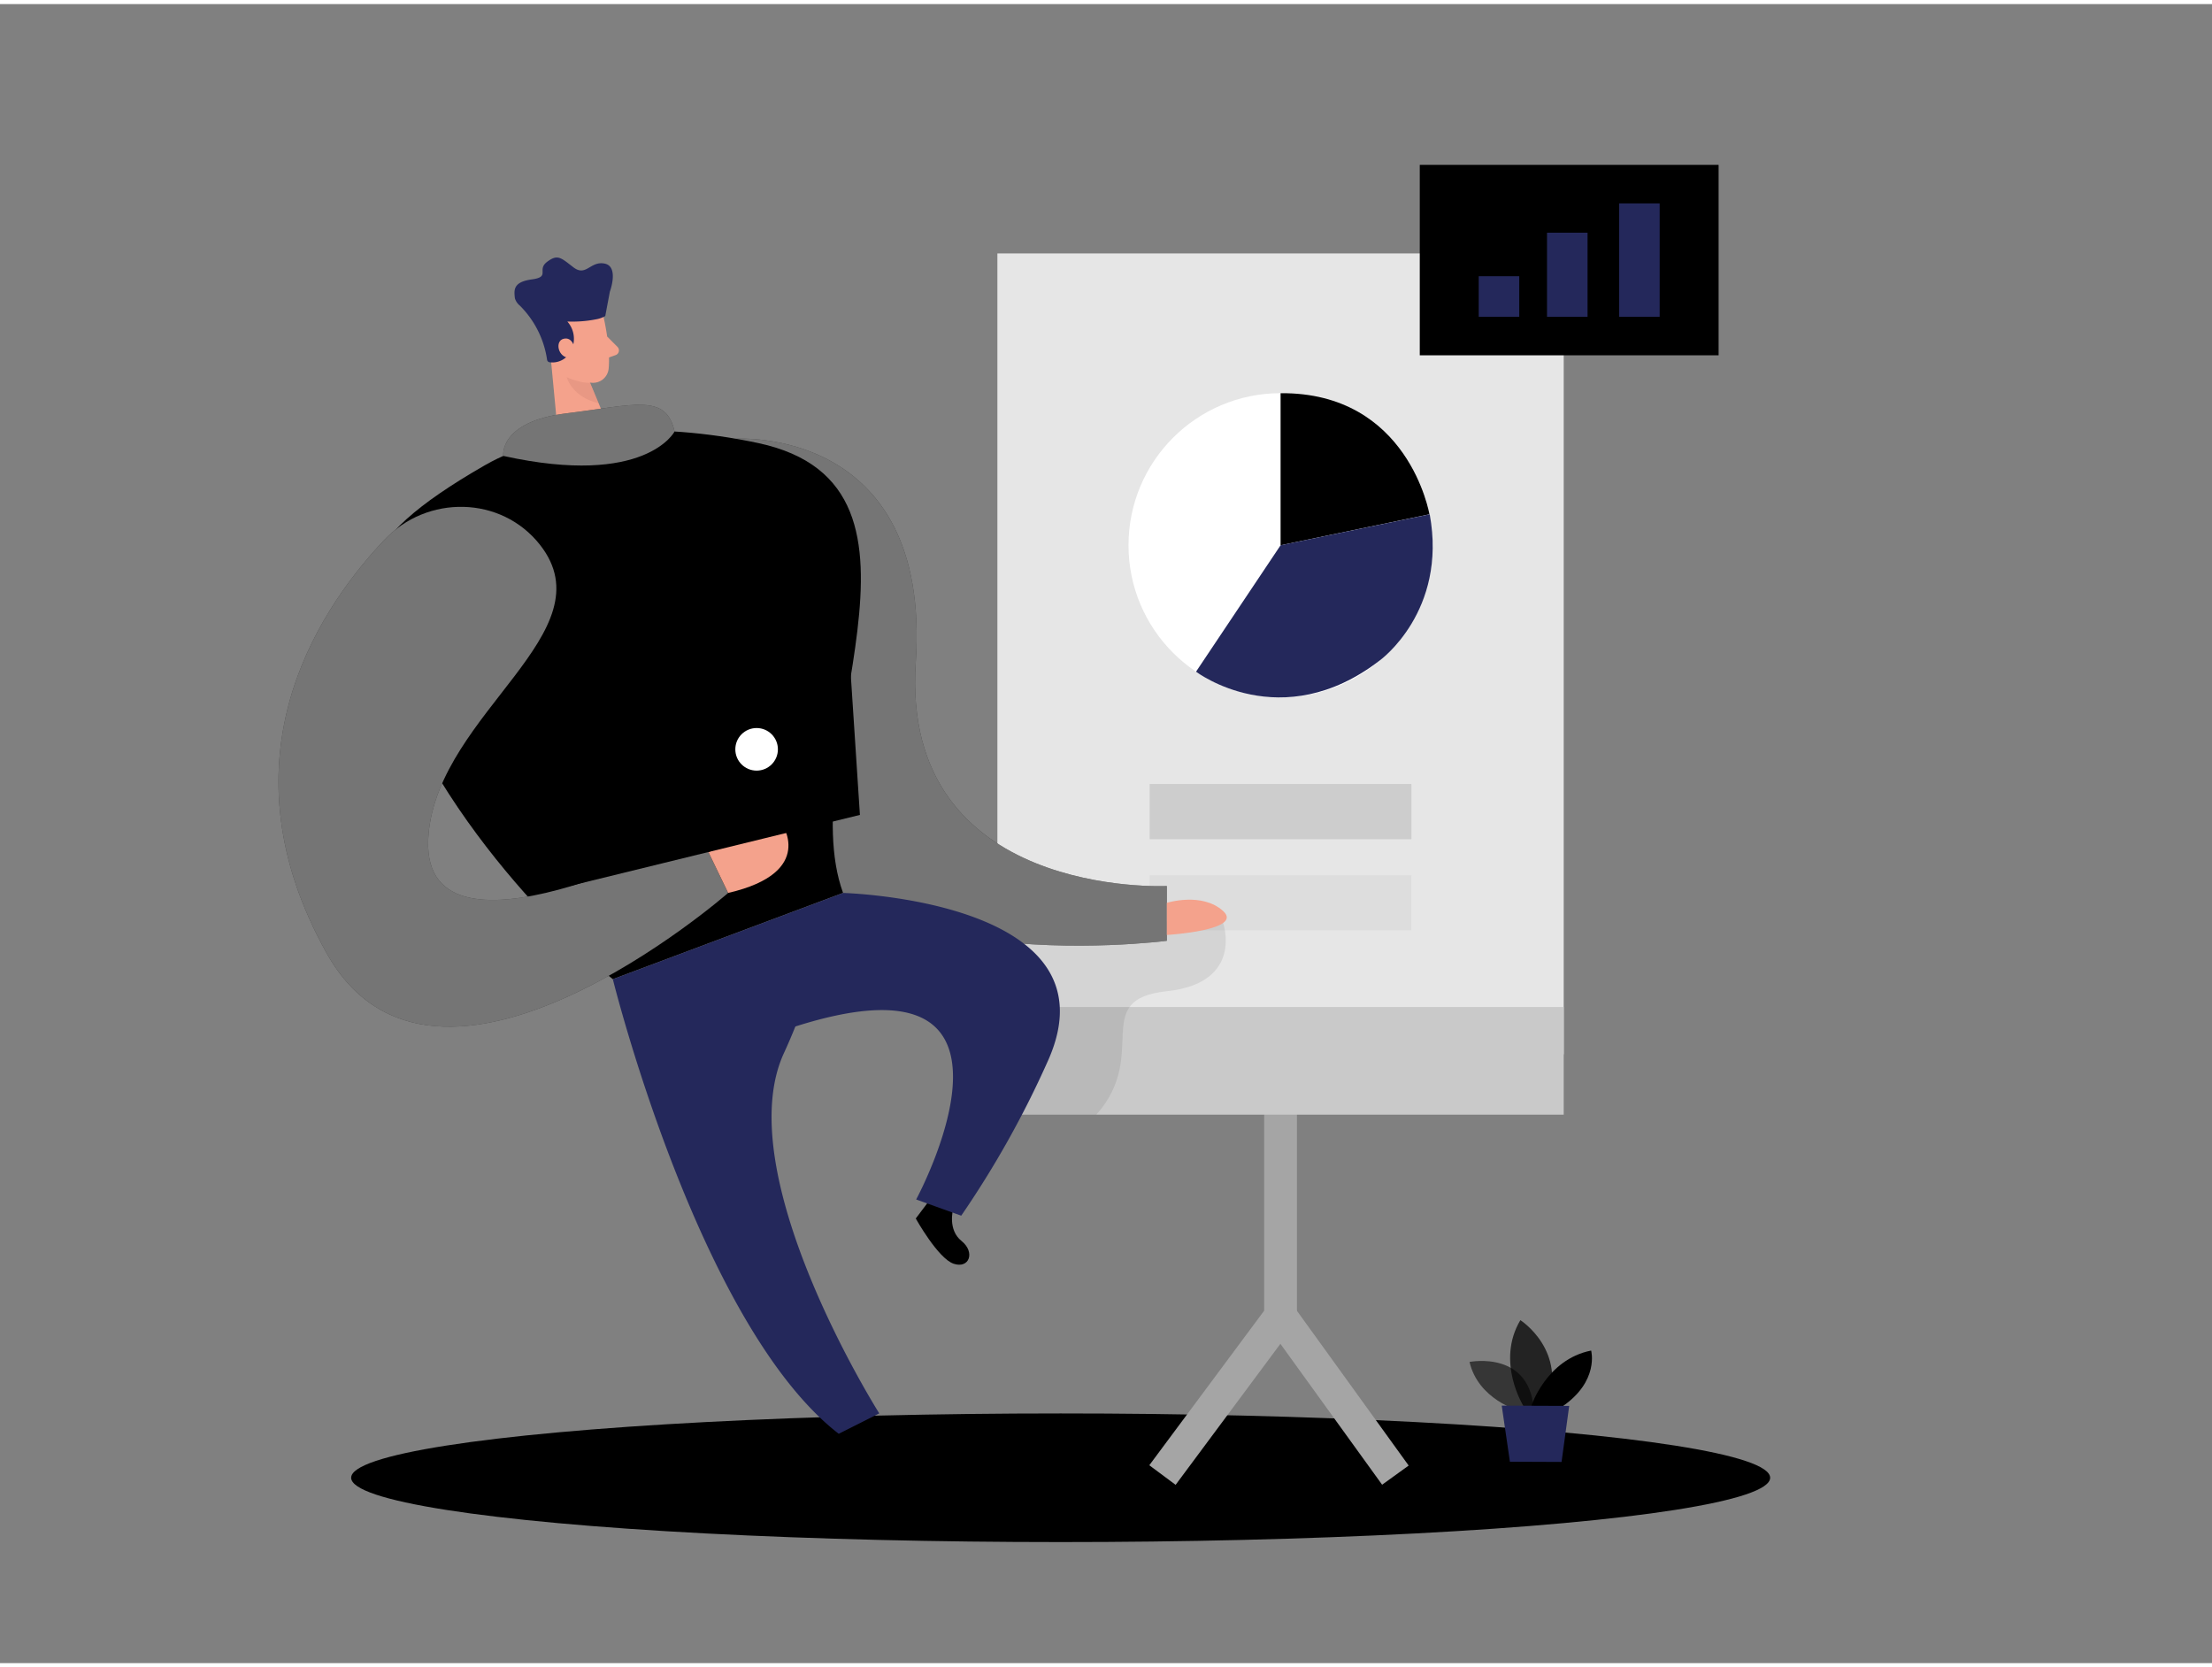 <svg id="Layer_1" data-name="Layer 1" xmlns="http://www.w3.org/2000/svg" viewBox="0 0 400 300" width="406" height="306"
     class="illustration styles_illustrationTablet__1DWOa">
    <rect x="0" y="0" width="400" height="300" fill="#808080" stroke="none"/>
    <title>#111_report analysis_twocolour</title>
    <ellipse cx="191.8" cy="266.48" rx="128.3" ry="11.63" class="fill-paper"></ellipse>
    <path class="fill-primary"
          d="M153.46,258s2.29,3,.8,5.81.68,5.22,2.91,3.24,3.12-10.21,3.12-10.21l-5.07-2.93Z"></path>
    <path class="fill-primary"
          d="M172.34,218s-1,3.63,1.53,5.66,1.41,5.07-1.42,4.12-6.85-8.18-6.85-8.18l3.52-4.67Z"></path>
    <polygon points="212.59 267.76 207.83 264.22 228.6 236.27 228.6 188.13 234.53 188.13 234.53 238.23 212.59 267.76"
             fill="#a5a5a5"></polygon>
    <rect x="238.39" y="232.03" width="5.92" height="37.53" transform="translate(-101.14 188.74) rotate(-35.83)"
          fill="#a5a5a5"></rect>
    <path d="M274.65,254.35s-7.32-2-8.91-8.81c0,0,11.34-2.29,11.66,9.41Z" class="fill-primary" opacity="0.58"></path>
    <path d="M275.55,253.62s-5.12-8.08-.62-15.64c0,0,8.62,5.48,4.79,15.66Z" class="fill-primary" opacity="0.73"></path>
    <path d="M276.86,253.63s2.71-8.54,10.87-10.15c0,0,1.53,5.54-5.29,10.17Z" class="fill-primary"></path>
    <polygon points="271.56 253.44 273.04 263.58 282.38 263.62 283.76 253.49 271.56 253.44" fill="#24285b"></polygon>
    <rect x="180.36" y="45.09" width="102.41" height="144.83" fill="#e6e6e6"></rect>
    <rect x="180.36" y="181.36" width="102.41" height="19.46" fill="#c9c9c9"></rect>
    <rect x="207.9" y="141.03" width="47.33" height="9.99" fill="#a5a5a5" opacity="0.39"></rect>
    <rect x="207.9" y="157.52" width="47.33" height="9.99" fill="#a5a5a5" opacity="0.13"></rect>
    <rect class="fill-warning" x="256.74" y="29.07" width="54.04" height="34.44"></rect>
    <rect x="267.4" y="49.21" width="7.33" height="7.33" fill="#24285b"></rect>
    <path d="M133,78.6S168.47,76.13,165.6,119,211,159.48,211,159.48v9.9s-66,8.67-72-28.35S133,78.6,133,78.6Z"
          class="fill-primary"></path>
    <path d="M221.18,166.17S225,177,211,178.5s-3,11.39-12.75,22.32H181.5L179,165.13Z" opacity="0.08"></path>
    <path d="M133,78.6S168.47,76.13,165.6,119,211,159.48,211,159.48v9.9s-66,8.67-72-28.35S133,78.6,133,78.6Z"
          fill="#fff" opacity="0.46"></path>
    <rect x="279.75" y="41.34" width="7.33" height="15.21" fill="#24285b"></rect>
    <rect x="292.79" y="36.04" width="7.33" height="20.5" fill="#24285b"></rect>
    <circle cx="231.57" cy="97.86" r="27.5" fill="#fff"></circle>
    <path class="fill-warning" d="M231.57,70.36v27.5l26.92-5.6S254.74,70.18,231.57,70.36Z"></path>
    <path d="M231.57,97.86l-15.29,22.86s15.41,11.73,33.26-2.06c0,0,12.22-8.85,9-26.4Z" fill="#24285b"></path>
    <path d="M109.15,56.61s1.3,5.5.91,9.34a2.84,2.84,0,0,1-3.13,2.52,6.26,6.26,0,0,1-5.53-4L99,59.88a5.07,5.07,0,0,1,1.43-5.68C103.26,51.47,108.53,53.22,109.15,56.61Z"
          fill="#f4a28c"></path>
    <polygon points="99.48 62.75 101.22 81.17 111.3 79.49 105.99 66.76 99.48 62.75" fill="#f4a28c"></polygon>
    <path d="M98.93,64.32h0a.53.53,0,0,0,.47.45,3.75,3.75,0,0,0,3.94-2.25,4.7,4.7,0,0,0-.75-5.12A22.3,22.3,0,0,0,107.8,57a5.09,5.09,0,0,0,1.65-.59l.83-4.4s1.69-4.53-.92-5.08-3.36,2.43-5.65.68-2.85-2.45-4.78-1,.67,2.71-2.73,3.17-3.27,1.87-3.09,3.42A2.72,2.72,0,0,0,94,54.52,17.33,17.33,0,0,1,98.93,64.32Z"
          fill="#24285b"></path>
    <path d="M103.92,62.26s-.36-2.14-2-1.74S100.87,64,103.11,64Z" fill="#f4a28c"></path>
    <path d="M109.79,60.11,111.67,62a.9.9,0,0,1-.36,1.48l-2.08.72Z" fill="#f4a28c"></path>
    <path d="M106.67,68.47s-1.3.23-4.2-1c0,0,.92,3.58,5.79,4.71Z" fill="#ce8172" opacity="0.31"></path>
    <path d="M69.83,120.21C64.47,105.13,62.5,97.86,87.7,83.38c12-6.9,30.92-7.93,49.41-4,36.7,7.83,6,55.53,15.34,81.34l-41.63,15.6S81.52,153,69.83,120.21Z"
          class="fill-primary"></path>
    <path d="M110.82,176.33s15.52,62.64,40.85,82.2l7.33-3.69s-27.53-43.51-17.13-65.39a99,99,0,0,0,3.74-9.41l6.84-19.31Z"
          fill="#24285b"></path>
    <path d="M98.67,99.23s11,10.37,4.14,27.69c-4.74,11.91,5.61,24.55,18,21.4.37-.1.76-.2,1.15-.32,18.25-5.5,28.59-.17,28.59-.17s.3,10.89,1.86,12.9l-41.63,15.6-1-.64-14.38-14.3S84.79,149.15,80,140.92,98.67,99.23,98.67,99.23Z"
          opacity="0.08"></path>
    <path d="M152.45,160.73s50.06,1.32,37.05,30.36a175.61,175.61,0,0,1-15.68,28l-8.15-2.93s29-53.6-34-26.69Z"
          fill="#24285b"></path>
    <path d="M97.64,97.77c-7-8.89-20.42-9.1-28.16-.86-13,13.8-29.57,40.45-10.42,74.7,19.76,35.34,72.61-10.88,72.61-10.88L126.5,150s-51.5,27-49,0C79.53,128.06,110.08,113.58,97.64,97.77Z"
          class="fill-primary"></path>
    <path d="M97.64,97.77c-7-8.89-20.42-9.1-28.16-.86-13,13.8-29.57,40.45-10.42,74.7,19.76,35.34,72.61-10.88,72.61-10.88L126.5,150s-51.5,27-49,0C79.53,128.06,110.08,113.58,97.64,97.77Z"
          fill="#fff" opacity="0.46"></path>
    <path d="M128.1,153.33,141.25,148s6.58,9-9.58,12.73Z" fill="#f4a28c"></path>
    <polygon class="fill-warning"
             points="155.5 146.62 153.47 115.54 116.09 124.7 119.07 150.89 102 155.33 103.01 159.48 155.5 146.62"></polygon>
    <circle cx="136.82" cy="134.76" r="3.85" fill="#fff"></circle>
    <path d="M211,162.52s6.36-2,10.18,1.48S211,168.33,211,168.33Z" fill="#f4a28c"></path>
    <path d="M91,81.7s-.82-6.2,11.46-7.7,18-3.66,19.52,3.29C122,77.29,116.78,87.4,91,81.7Z" class="fill-primary"></path>
    <path d="M91,81.7s-.82-6.2,11.46-7.7,18-3.66,19.52,3.29C122,77.29,116.78,87.4,91,81.7Z" fill="#fff"
          opacity="0.46"></path>
</svg>
